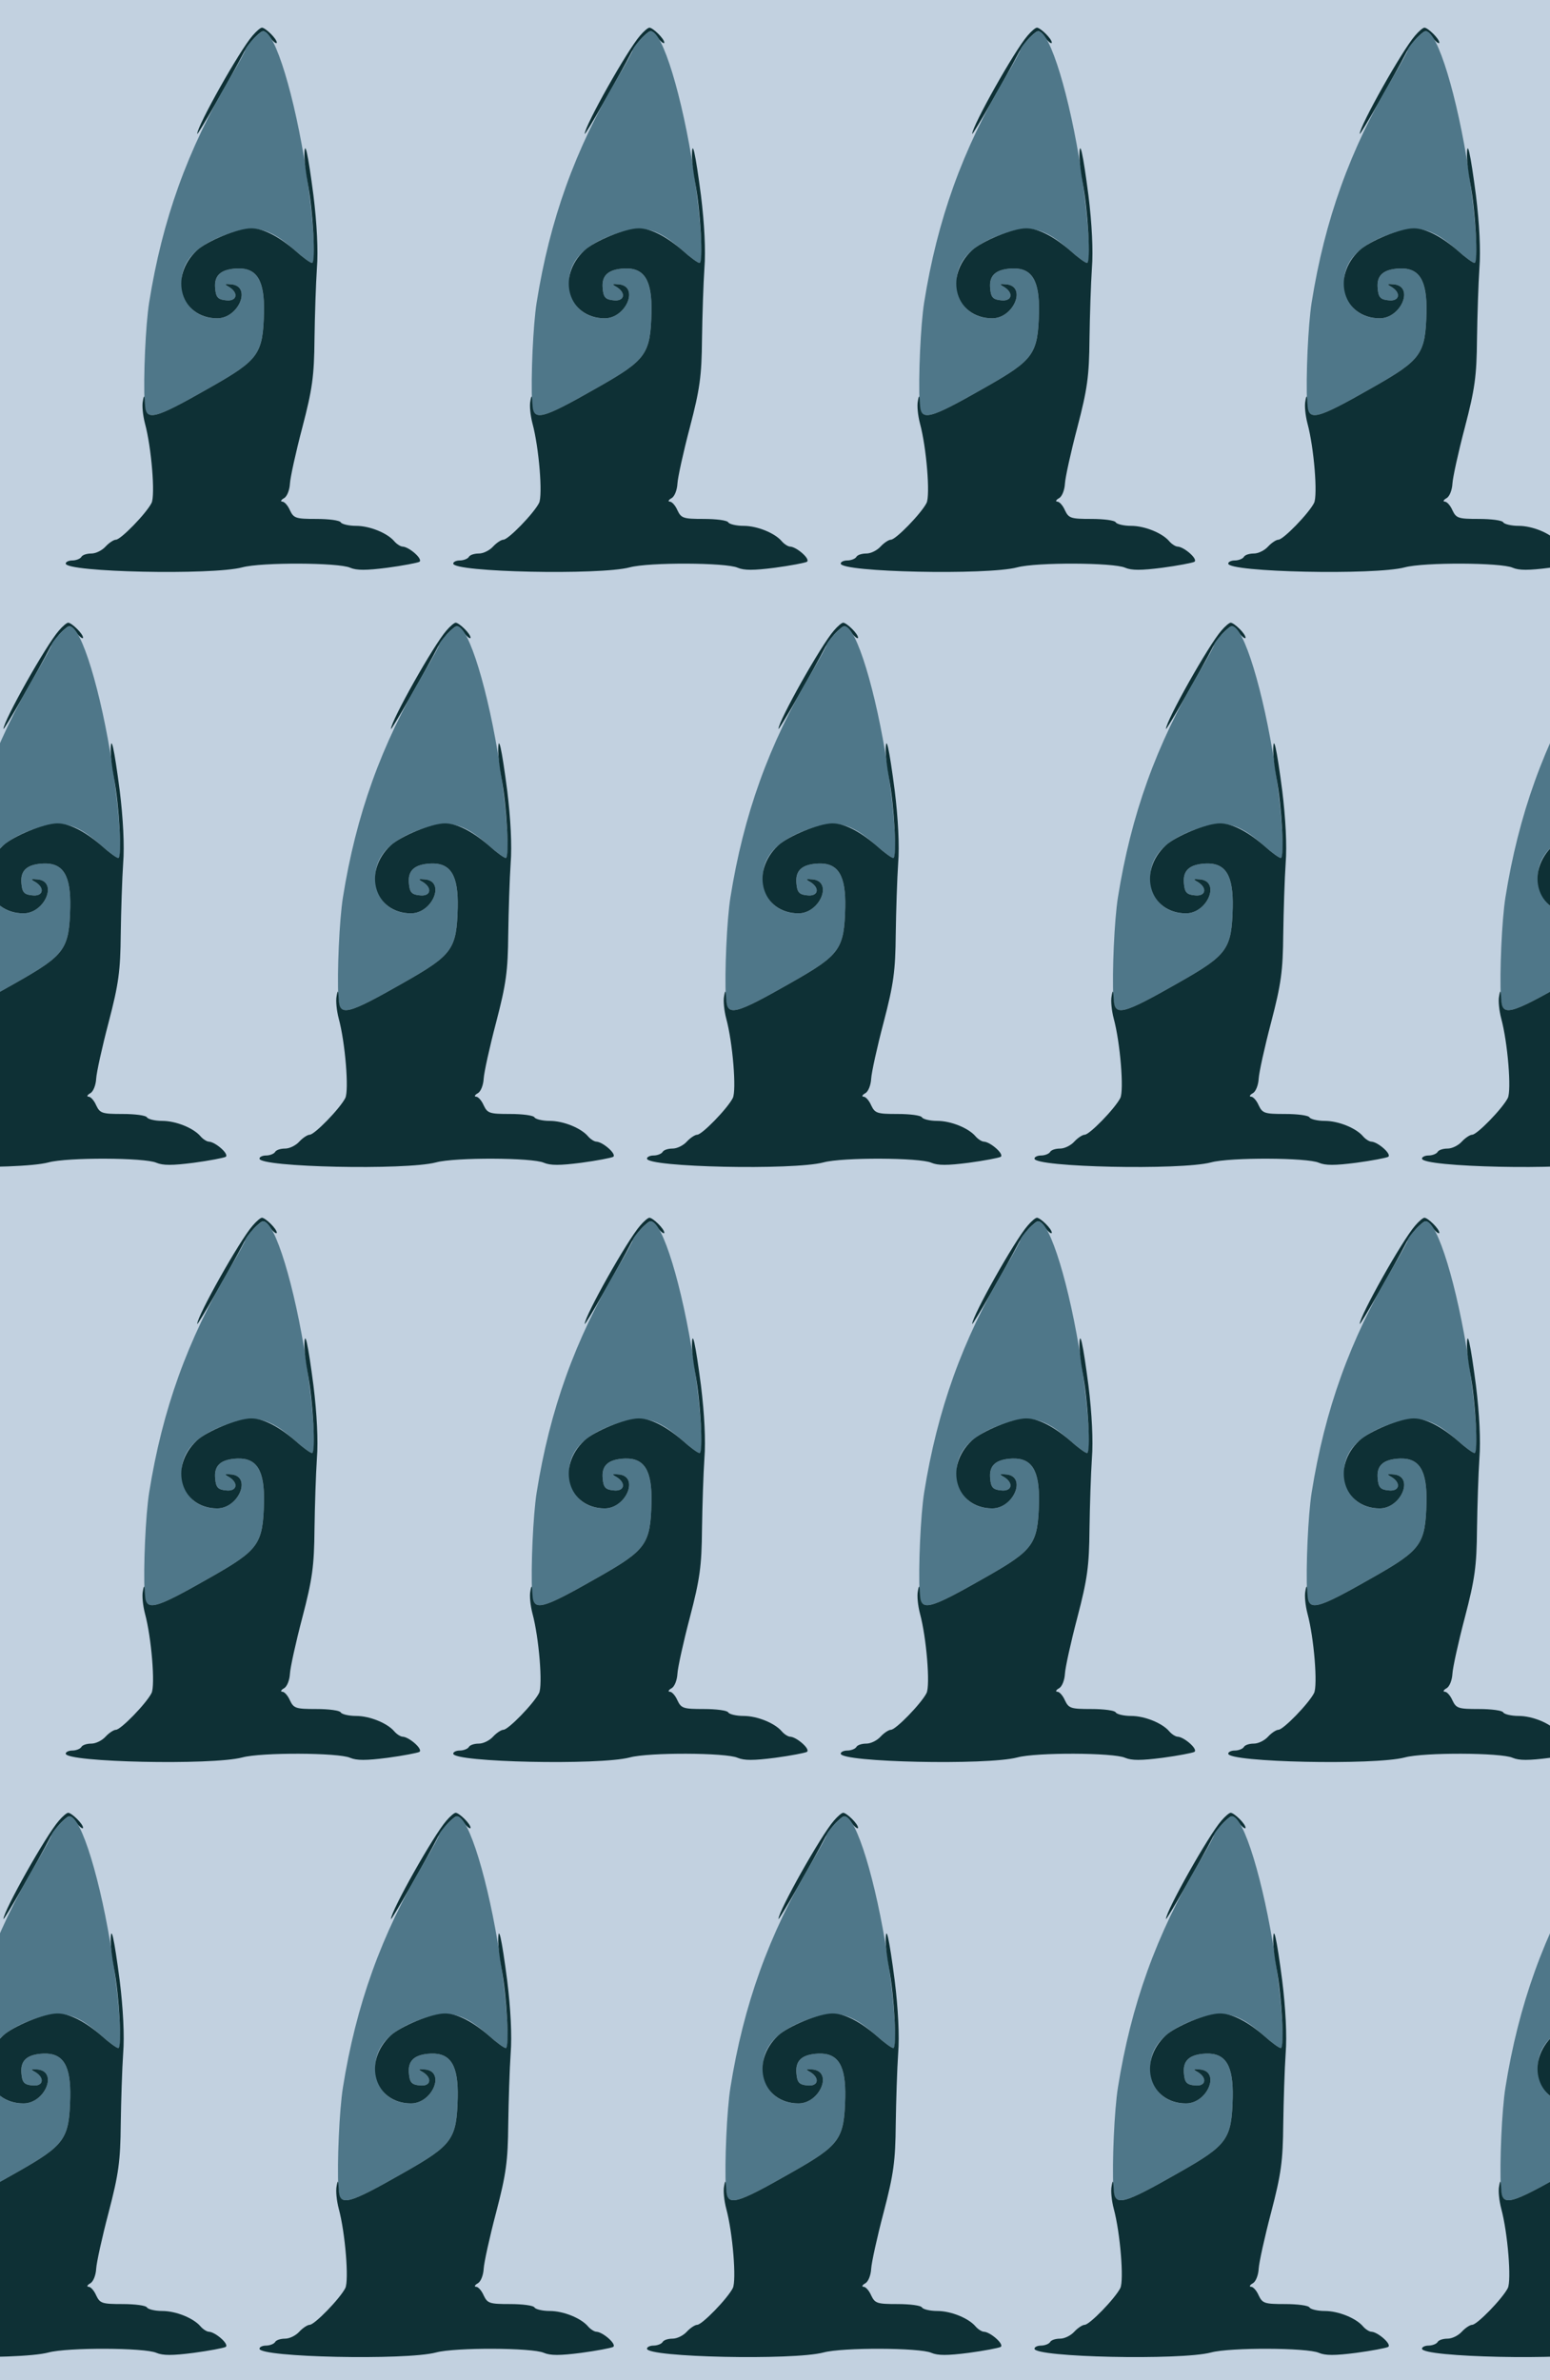 <?xml version="1.0" standalone="no"?>
<!DOCTYPE svg PUBLIC "-//W3C//DTD SVG 20010904//EN"
 "http://www.w3.org/TR/2001/REC-SVG-20010904/DTD/svg10.dtd">
<svg version="1.0" xmlns="http://www.w3.org/2000/svg" width="448pt" height="688pt" viewBox="0 0 448 688" preserveAspectRatio = "xMidYMid meet" >
<rect width="448" height="688" fill="#C2D1E0"/>
<g id="row0" transform="translate(14,0.0)">
<g id="0" transform="translate(0.0,0)scale(1,1)">

<path d="M590 1617 c-37 -42 -160 -261 -160 -284 0 -7 101 170 136 238 8 14 23 34 35 45 21 19 21 19 40 -5 10 -13 19 -19 19 -14 0 11 -33 43 -43 43 -4 0 -16 -10 -27 -23z" transform="translate(0,172) scale(0.1,-0.1)" stroke="none" fill="#0E3035"/>

<path d="M592 1607 c-12 -13 -22 -26 -22 -29 0 -4 -20 -41 -45 -83 -123 -207 -196 -411 -234 -650 -10 -64 -17 -213 -13 -292 3 -52 25 -47 193 49 137 78 149 95 152 215 2 92 -20 129 -77 127 -48 -2 -68 -20 -64 -58 2 -25 8 -32 31 -34 31 -4 38 20 10 38 -16 9 -15 10 7 8 58 -7 19 -98 -42 -98 -51 0 -86 26 -98 71 -20 74 21 133 118 169 87 33 130 23 206 -45 21 -19 43 -35 48 -35 12 0 4 125 -17 265 -33 217 -90 405 -124 405 -4 0 -17 -10 -29 -23z" transform="translate(0,172) scale(0.1,-0.1)" stroke="none" fill="#4F7789"/>

<path d="M740 1268 c0 -14 4 -47 9 -74 16 -85 24 -234 13 -234 -5 0 -27 16 -48 35 -47 41 -93 65 -128 65 -38 0 -127 -36 -157 -64 -82 -76 -46 -196 59 -196 61 0 100 91 42 98 -22 2 -23 1 -7 -8 28 -18 21 -42 -10 -38 -23 2 -29 9 -31 34 -4 38 16 56 64 58 57 2 79 -35 77 -127 -3 -120 -15 -137 -152 -215 -168 -96 -190 -101 -192 -49 -1 25 -3 27 -6 8 -3 -13 0 -42 6 -65 19 -70 30 -208 19 -230 -16 -31 -89 -106 -103 -106 -6 0 -20 -9 -30 -20 -10 -11 -28 -20 -41 -20 -13 0 -26 -4 -29 -10 -3 -5 -15 -10 -26 -10 -10 0 -19 -4 -19 -9 0 -25 423 -34 510 -11 55 15 279 14 312 -1 19 -8 46 -8 108 0 45 6 86 14 92 17 12 7 -29 43 -48 44 -6 0 -17 7 -24 15 -20 24 -71 45 -111 45 -21 0 -41 5 -44 10 -3 6 -35 10 -71 10 -59 0 -65 2 -76 25 -6 14 -16 25 -22 25 -6 0 -4 5 5 10 9 5 16 24 17 42 1 18 17 91 36 163 29 111 34 148 35 255 1 69 4 161 7 205 4 50 0 129 -10 210 -16 123 -26 168 -26 113z" transform="translate(0,172) scale(0.1,-0.1)" stroke="none" fill="#0E3035"/>

</g>

<g id="1" transform="translate(112.0,0)scale(1,1)">

<path d="M590 1617 c-37 -42 -160 -261 -160 -284 0 -7 101 170 136 238 8 14 23 34 35 45 21 19 21 19 40 -5 10 -13 19 -19 19 -14 0 11 -33 43 -43 43 -4 0 -16 -10 -27 -23z" transform="translate(0,172) scale(0.1,-0.1)" stroke="none" fill="#0E3035"/>

<path d="M592 1607 c-12 -13 -22 -26 -22 -29 0 -4 -20 -41 -45 -83 -123 -207 -196 -411 -234 -650 -10 -64 -17 -213 -13 -292 3 -52 25 -47 193 49 137 78 149 95 152 215 2 92 -20 129 -77 127 -48 -2 -68 -20 -64 -58 2 -25 8 -32 31 -34 31 -4 38 20 10 38 -16 9 -15 10 7 8 58 -7 19 -98 -42 -98 -51 0 -86 26 -98 71 -20 74 21 133 118 169 87 33 130 23 206 -45 21 -19 43 -35 48 -35 12 0 4 125 -17 265 -33 217 -90 405 -124 405 -4 0 -17 -10 -29 -23z" transform="translate(0,172) scale(0.1,-0.1)" stroke="none" fill="#4F7789"/>

<path d="M740 1268 c0 -14 4 -47 9 -74 16 -85 24 -234 13 -234 -5 0 -27 16 -48 35 -47 41 -93 65 -128 65 -38 0 -127 -36 -157 -64 -82 -76 -46 -196 59 -196 61 0 100 91 42 98 -22 2 -23 1 -7 -8 28 -18 21 -42 -10 -38 -23 2 -29 9 -31 34 -4 38 16 56 64 58 57 2 79 -35 77 -127 -3 -120 -15 -137 -152 -215 -168 -96 -190 -101 -192 -49 -1 25 -3 27 -6 8 -3 -13 0 -42 6 -65 19 -70 30 -208 19 -230 -16 -31 -89 -106 -103 -106 -6 0 -20 -9 -30 -20 -10 -11 -28 -20 -41 -20 -13 0 -26 -4 -29 -10 -3 -5 -15 -10 -26 -10 -10 0 -19 -4 -19 -9 0 -25 423 -34 510 -11 55 15 279 14 312 -1 19 -8 46 -8 108 0 45 6 86 14 92 17 12 7 -29 43 -48 44 -6 0 -17 7 -24 15 -20 24 -71 45 -111 45 -21 0 -41 5 -44 10 -3 6 -35 10 -71 10 -59 0 -65 2 -76 25 -6 14 -16 25 -22 25 -6 0 -4 5 5 10 9 5 16 24 17 42 1 18 17 91 36 163 29 111 34 148 35 255 1 69 4 161 7 205 4 50 0 129 -10 210 -16 123 -26 168 -26 113z" transform="translate(0,172) scale(0.1,-0.1)" stroke="none" fill="#0E3035"/>

</g>

<g id="2" transform="translate(224.0,0)scale(1,1)">

<path d="M590 1617 c-37 -42 -160 -261 -160 -284 0 -7 101 170 136 238 8 14 23 34 35 45 21 19 21 19 40 -5 10 -13 19 -19 19 -14 0 11 -33 43 -43 43 -4 0 -16 -10 -27 -23z" transform="translate(0,172) scale(0.1,-0.1)" stroke="none" fill="#0E3035"/>

<path d="M592 1607 c-12 -13 -22 -26 -22 -29 0 -4 -20 -41 -45 -83 -123 -207 -196 -411 -234 -650 -10 -64 -17 -213 -13 -292 3 -52 25 -47 193 49 137 78 149 95 152 215 2 92 -20 129 -77 127 -48 -2 -68 -20 -64 -58 2 -25 8 -32 31 -34 31 -4 38 20 10 38 -16 9 -15 10 7 8 58 -7 19 -98 -42 -98 -51 0 -86 26 -98 71 -20 74 21 133 118 169 87 33 130 23 206 -45 21 -19 43 -35 48 -35 12 0 4 125 -17 265 -33 217 -90 405 -124 405 -4 0 -17 -10 -29 -23z" transform="translate(0,172) scale(0.1,-0.1)" stroke="none" fill="#4F7789"/>

<path d="M740 1268 c0 -14 4 -47 9 -74 16 -85 24 -234 13 -234 -5 0 -27 16 -48 35 -47 41 -93 65 -128 65 -38 0 -127 -36 -157 -64 -82 -76 -46 -196 59 -196 61 0 100 91 42 98 -22 2 -23 1 -7 -8 28 -18 21 -42 -10 -38 -23 2 -29 9 -31 34 -4 38 16 56 64 58 57 2 79 -35 77 -127 -3 -120 -15 -137 -152 -215 -168 -96 -190 -101 -192 -49 -1 25 -3 27 -6 8 -3 -13 0 -42 6 -65 19 -70 30 -208 19 -230 -16 -31 -89 -106 -103 -106 -6 0 -20 -9 -30 -20 -10 -11 -28 -20 -41 -20 -13 0 -26 -4 -29 -10 -3 -5 -15 -10 -26 -10 -10 0 -19 -4 -19 -9 0 -25 423 -34 510 -11 55 15 279 14 312 -1 19 -8 46 -8 108 0 45 6 86 14 92 17 12 7 -29 43 -48 44 -6 0 -17 7 -24 15 -20 24 -71 45 -111 45 -21 0 -41 5 -44 10 -3 6 -35 10 -71 10 -59 0 -65 2 -76 25 -6 14 -16 25 -22 25 -6 0 -4 5 5 10 9 5 16 24 17 42 1 18 17 91 36 163 29 111 34 148 35 255 1 69 4 161 7 205 4 50 0 129 -10 210 -16 123 -26 168 -26 113z" transform="translate(0,172) scale(0.1,-0.1)" stroke="none" fill="#0E3035"/>

</g>

<g id="3" transform="translate(336.0,0)scale(1,1)">

<path d="M590 1617 c-37 -42 -160 -261 -160 -284 0 -7 101 170 136 238 8 14 23 34 35 45 21 19 21 19 40 -5 10 -13 19 -19 19 -14 0 11 -33 43 -43 43 -4 0 -16 -10 -27 -23z" transform="translate(0,172) scale(0.1,-0.1)" stroke="none" fill="#0E3035"/>

<path d="M592 1607 c-12 -13 -22 -26 -22 -29 0 -4 -20 -41 -45 -83 -123 -207 -196 -411 -234 -650 -10 -64 -17 -213 -13 -292 3 -52 25 -47 193 49 137 78 149 95 152 215 2 92 -20 129 -77 127 -48 -2 -68 -20 -64 -58 2 -25 8 -32 31 -34 31 -4 38 20 10 38 -16 9 -15 10 7 8 58 -7 19 -98 -42 -98 -51 0 -86 26 -98 71 -20 74 21 133 118 169 87 33 130 23 206 -45 21 -19 43 -35 48 -35 12 0 4 125 -17 265 -33 217 -90 405 -124 405 -4 0 -17 -10 -29 -23z" transform="translate(0,172) scale(0.1,-0.1)" stroke="none" fill="#4F7789"/>

<path d="M740 1268 c0 -14 4 -47 9 -74 16 -85 24 -234 13 -234 -5 0 -27 16 -48 35 -47 41 -93 65 -128 65 -38 0 -127 -36 -157 -64 -82 -76 -46 -196 59 -196 61 0 100 91 42 98 -22 2 -23 1 -7 -8 28 -18 21 -42 -10 -38 -23 2 -29 9 -31 34 -4 38 16 56 64 58 57 2 79 -35 77 -127 -3 -120 -15 -137 -152 -215 -168 -96 -190 -101 -192 -49 -1 25 -3 27 -6 8 -3 -13 0 -42 6 -65 19 -70 30 -208 19 -230 -16 -31 -89 -106 -103 -106 -6 0 -20 -9 -30 -20 -10 -11 -28 -20 -41 -20 -13 0 -26 -4 -29 -10 -3 -5 -15 -10 -26 -10 -10 0 -19 -4 -19 -9 0 -25 423 -34 510 -11 55 15 279 14 312 -1 19 -8 46 -8 108 0 45 6 86 14 92 17 12 7 -29 43 -48 44 -6 0 -17 7 -24 15 -20 24 -71 45 -111 45 -21 0 -41 5 -44 10 -3 6 -35 10 -71 10 -59 0 -65 2 -76 25 -6 14 -16 25 -22 25 -6 0 -4 5 5 10 9 5 16 24 17 42 1 18 17 91 36 163 29 111 34 148 35 255 1 69 4 161 7 205 4 50 0 129 -10 210 -16 123 -26 168 -26 113z" transform="translate(0,172) scale(0.1,-0.1)" stroke="none" fill="#0E3035"/>

</g>

<g id="4" transform="translate(448.0,0)scale(1,1)">

<path d="M590 1617 c-37 -42 -160 -261 -160 -284 0 -7 101 170 136 238 8 14 23 34 35 45 21 19 21 19 40 -5 10 -13 19 -19 19 -14 0 11 -33 43 -43 43 -4 0 -16 -10 -27 -23z" transform="translate(0,172) scale(0.1,-0.1)" stroke="none" fill="#0E3035"/>

<path d="M592 1607 c-12 -13 -22 -26 -22 -29 0 -4 -20 -41 -45 -83 -123 -207 -196 -411 -234 -650 -10 -64 -17 -213 -13 -292 3 -52 25 -47 193 49 137 78 149 95 152 215 2 92 -20 129 -77 127 -48 -2 -68 -20 -64 -58 2 -25 8 -32 31 -34 31 -4 38 20 10 38 -16 9 -15 10 7 8 58 -7 19 -98 -42 -98 -51 0 -86 26 -98 71 -20 74 21 133 118 169 87 33 130 23 206 -45 21 -19 43 -35 48 -35 12 0 4 125 -17 265 -33 217 -90 405 -124 405 -4 0 -17 -10 -29 -23z" transform="translate(0,172) scale(0.1,-0.1)" stroke="none" fill="#4F7789"/>

<path d="M740 1268 c0 -14 4 -47 9 -74 16 -85 24 -234 13 -234 -5 0 -27 16 -48 35 -47 41 -93 65 -128 65 -38 0 -127 -36 -157 -64 -82 -76 -46 -196 59 -196 61 0 100 91 42 98 -22 2 -23 1 -7 -8 28 -18 21 -42 -10 -38 -23 2 -29 9 -31 34 -4 38 16 56 64 58 57 2 79 -35 77 -127 -3 -120 -15 -137 -152 -215 -168 -96 -190 -101 -192 -49 -1 25 -3 27 -6 8 -3 -13 0 -42 6 -65 19 -70 30 -208 19 -230 -16 -31 -89 -106 -103 -106 -6 0 -20 -9 -30 -20 -10 -11 -28 -20 -41 -20 -13 0 -26 -4 -29 -10 -3 -5 -15 -10 -26 -10 -10 0 -19 -4 -19 -9 0 -25 423 -34 510 -11 55 15 279 14 312 -1 19 -8 46 -8 108 0 45 6 86 14 92 17 12 7 -29 43 -48 44 -6 0 -17 7 -24 15 -20 24 -71 45 -111 45 -21 0 -41 5 -44 10 -3 6 -35 10 -71 10 -59 0 -65 2 -76 25 -6 14 -16 25 -22 25 -6 0 -4 5 5 10 9 5 16 24 17 42 1 18 17 91 36 163 29 111 34 148 35 255 1 69 4 161 7 205 4 50 0 129 -10 210 -16 123 -26 168 -26 113z" transform="translate(0,172) scale(0.1,-0.1)" stroke="none" fill="#0E3035"/>

</g>

</g>
<g id="row1" transform="translate(-42,172.0)">
<g id="0" transform="translate(0.0,0)scale(1,1)">

<path d="M590 1617 c-37 -42 -160 -261 -160 -284 0 -7 101 170 136 238 8 14 23 34 35 45 21 19 21 19 40 -5 10 -13 19 -19 19 -14 0 11 -33 43 -43 43 -4 0 -16 -10 -27 -23z" transform="translate(0,172) scale(0.1,-0.1)" stroke="none" fill="#0E3035"/>

<path d="M592 1607 c-12 -13 -22 -26 -22 -29 0 -4 -20 -41 -45 -83 -123 -207 -196 -411 -234 -650 -10 -64 -17 -213 -13 -292 3 -52 25 -47 193 49 137 78 149 95 152 215 2 92 -20 129 -77 127 -48 -2 -68 -20 -64 -58 2 -25 8 -32 31 -34 31 -4 38 20 10 38 -16 9 -15 10 7 8 58 -7 19 -98 -42 -98 -51 0 -86 26 -98 71 -20 74 21 133 118 169 87 33 130 23 206 -45 21 -19 43 -35 48 -35 12 0 4 125 -17 265 -33 217 -90 405 -124 405 -4 0 -17 -10 -29 -23z" transform="translate(0,172) scale(0.1,-0.1)" stroke="none" fill="#4F7789"/>

<path d="M740 1268 c0 -14 4 -47 9 -74 16 -85 24 -234 13 -234 -5 0 -27 16 -48 35 -47 41 -93 65 -128 65 -38 0 -127 -36 -157 -64 -82 -76 -46 -196 59 -196 61 0 100 91 42 98 -22 2 -23 1 -7 -8 28 -18 21 -42 -10 -38 -23 2 -29 9 -31 34 -4 38 16 56 64 58 57 2 79 -35 77 -127 -3 -120 -15 -137 -152 -215 -168 -96 -190 -101 -192 -49 -1 25 -3 27 -6 8 -3 -13 0 -42 6 -65 19 -70 30 -208 19 -230 -16 -31 -89 -106 -103 -106 -6 0 -20 -9 -30 -20 -10 -11 -28 -20 -41 -20 -13 0 -26 -4 -29 -10 -3 -5 -15 -10 -26 -10 -10 0 -19 -4 -19 -9 0 -25 423 -34 510 -11 55 15 279 14 312 -1 19 -8 46 -8 108 0 45 6 86 14 92 17 12 7 -29 43 -48 44 -6 0 -17 7 -24 15 -20 24 -71 45 -111 45 -21 0 -41 5 -44 10 -3 6 -35 10 -71 10 -59 0 -65 2 -76 25 -6 14 -16 25 -22 25 -6 0 -4 5 5 10 9 5 16 24 17 42 1 18 17 91 36 163 29 111 34 148 35 255 1 69 4 161 7 205 4 50 0 129 -10 210 -16 123 -26 168 -26 113z" transform="translate(0,172) scale(0.1,-0.1)" stroke="none" fill="#0E3035"/>

</g>

<g id="1" transform="translate(112.0,0)scale(1,1)">

<path d="M590 1617 c-37 -42 -160 -261 -160 -284 0 -7 101 170 136 238 8 14 23 34 35 45 21 19 21 19 40 -5 10 -13 19 -19 19 -14 0 11 -33 43 -43 43 -4 0 -16 -10 -27 -23z" transform="translate(0,172) scale(0.1,-0.1)" stroke="none" fill="#0E3035"/>

<path d="M592 1607 c-12 -13 -22 -26 -22 -29 0 -4 -20 -41 -45 -83 -123 -207 -196 -411 -234 -650 -10 -64 -17 -213 -13 -292 3 -52 25 -47 193 49 137 78 149 95 152 215 2 92 -20 129 -77 127 -48 -2 -68 -20 -64 -58 2 -25 8 -32 31 -34 31 -4 38 20 10 38 -16 9 -15 10 7 8 58 -7 19 -98 -42 -98 -51 0 -86 26 -98 71 -20 74 21 133 118 169 87 33 130 23 206 -45 21 -19 43 -35 48 -35 12 0 4 125 -17 265 -33 217 -90 405 -124 405 -4 0 -17 -10 -29 -23z" transform="translate(0,172) scale(0.1,-0.1)" stroke="none" fill="#4F7789"/>

<path d="M740 1268 c0 -14 4 -47 9 -74 16 -85 24 -234 13 -234 -5 0 -27 16 -48 35 -47 41 -93 65 -128 65 -38 0 -127 -36 -157 -64 -82 -76 -46 -196 59 -196 61 0 100 91 42 98 -22 2 -23 1 -7 -8 28 -18 21 -42 -10 -38 -23 2 -29 9 -31 34 -4 38 16 56 64 58 57 2 79 -35 77 -127 -3 -120 -15 -137 -152 -215 -168 -96 -190 -101 -192 -49 -1 25 -3 27 -6 8 -3 -13 0 -42 6 -65 19 -70 30 -208 19 -230 -16 -31 -89 -106 -103 -106 -6 0 -20 -9 -30 -20 -10 -11 -28 -20 -41 -20 -13 0 -26 -4 -29 -10 -3 -5 -15 -10 -26 -10 -10 0 -19 -4 -19 -9 0 -25 423 -34 510 -11 55 15 279 14 312 -1 19 -8 46 -8 108 0 45 6 86 14 92 17 12 7 -29 43 -48 44 -6 0 -17 7 -24 15 -20 24 -71 45 -111 45 -21 0 -41 5 -44 10 -3 6 -35 10 -71 10 -59 0 -65 2 -76 25 -6 14 -16 25 -22 25 -6 0 -4 5 5 10 9 5 16 24 17 42 1 18 17 91 36 163 29 111 34 148 35 255 1 69 4 161 7 205 4 50 0 129 -10 210 -16 123 -26 168 -26 113z" transform="translate(0,172) scale(0.1,-0.1)" stroke="none" fill="#0E3035"/>

</g>

<g id="2" transform="translate(224.0,0)scale(1,1)">

<path d="M590 1617 c-37 -42 -160 -261 -160 -284 0 -7 101 170 136 238 8 14 23 34 35 45 21 19 21 19 40 -5 10 -13 19 -19 19 -14 0 11 -33 43 -43 43 -4 0 -16 -10 -27 -23z" transform="translate(0,172) scale(0.1,-0.1)" stroke="none" fill="#0E3035"/>

<path d="M592 1607 c-12 -13 -22 -26 -22 -29 0 -4 -20 -41 -45 -83 -123 -207 -196 -411 -234 -650 -10 -64 -17 -213 -13 -292 3 -52 25 -47 193 49 137 78 149 95 152 215 2 92 -20 129 -77 127 -48 -2 -68 -20 -64 -58 2 -25 8 -32 31 -34 31 -4 38 20 10 38 -16 9 -15 10 7 8 58 -7 19 -98 -42 -98 -51 0 -86 26 -98 71 -20 74 21 133 118 169 87 33 130 23 206 -45 21 -19 43 -35 48 -35 12 0 4 125 -17 265 -33 217 -90 405 -124 405 -4 0 -17 -10 -29 -23z" transform="translate(0,172) scale(0.1,-0.1)" stroke="none" fill="#4F7789"/>

<path d="M740 1268 c0 -14 4 -47 9 -74 16 -85 24 -234 13 -234 -5 0 -27 16 -48 35 -47 41 -93 65 -128 65 -38 0 -127 -36 -157 -64 -82 -76 -46 -196 59 -196 61 0 100 91 42 98 -22 2 -23 1 -7 -8 28 -18 21 -42 -10 -38 -23 2 -29 9 -31 34 -4 38 16 56 64 58 57 2 79 -35 77 -127 -3 -120 -15 -137 -152 -215 -168 -96 -190 -101 -192 -49 -1 25 -3 27 -6 8 -3 -13 0 -42 6 -65 19 -70 30 -208 19 -230 -16 -31 -89 -106 -103 -106 -6 0 -20 -9 -30 -20 -10 -11 -28 -20 -41 -20 -13 0 -26 -4 -29 -10 -3 -5 -15 -10 -26 -10 -10 0 -19 -4 -19 -9 0 -25 423 -34 510 -11 55 15 279 14 312 -1 19 -8 46 -8 108 0 45 6 86 14 92 17 12 7 -29 43 -48 44 -6 0 -17 7 -24 15 -20 24 -71 45 -111 45 -21 0 -41 5 -44 10 -3 6 -35 10 -71 10 -59 0 -65 2 -76 25 -6 14 -16 25 -22 25 -6 0 -4 5 5 10 9 5 16 24 17 42 1 18 17 91 36 163 29 111 34 148 35 255 1 69 4 161 7 205 4 50 0 129 -10 210 -16 123 -26 168 -26 113z" transform="translate(0,172) scale(0.1,-0.1)" stroke="none" fill="#0E3035"/>

</g>

<g id="3" transform="translate(336.0,0)scale(1,1)">

<path d="M590 1617 c-37 -42 -160 -261 -160 -284 0 -7 101 170 136 238 8 14 23 34 35 45 21 19 21 19 40 -5 10 -13 19 -19 19 -14 0 11 -33 43 -43 43 -4 0 -16 -10 -27 -23z" transform="translate(0,172) scale(0.1,-0.1)" stroke="none" fill="#0E3035"/>

<path d="M592 1607 c-12 -13 -22 -26 -22 -29 0 -4 -20 -41 -45 -83 -123 -207 -196 -411 -234 -650 -10 -64 -17 -213 -13 -292 3 -52 25 -47 193 49 137 78 149 95 152 215 2 92 -20 129 -77 127 -48 -2 -68 -20 -64 -58 2 -25 8 -32 31 -34 31 -4 38 20 10 38 -16 9 -15 10 7 8 58 -7 19 -98 -42 -98 -51 0 -86 26 -98 71 -20 74 21 133 118 169 87 33 130 23 206 -45 21 -19 43 -35 48 -35 12 0 4 125 -17 265 -33 217 -90 405 -124 405 -4 0 -17 -10 -29 -23z" transform="translate(0,172) scale(0.1,-0.1)" stroke="none" fill="#4F7789"/>

<path d="M740 1268 c0 -14 4 -47 9 -74 16 -85 24 -234 13 -234 -5 0 -27 16 -48 35 -47 41 -93 65 -128 65 -38 0 -127 -36 -157 -64 -82 -76 -46 -196 59 -196 61 0 100 91 42 98 -22 2 -23 1 -7 -8 28 -18 21 -42 -10 -38 -23 2 -29 9 -31 34 -4 38 16 56 64 58 57 2 79 -35 77 -127 -3 -120 -15 -137 -152 -215 -168 -96 -190 -101 -192 -49 -1 25 -3 27 -6 8 -3 -13 0 -42 6 -65 19 -70 30 -208 19 -230 -16 -31 -89 -106 -103 -106 -6 0 -20 -9 -30 -20 -10 -11 -28 -20 -41 -20 -13 0 -26 -4 -29 -10 -3 -5 -15 -10 -26 -10 -10 0 -19 -4 -19 -9 0 -25 423 -34 510 -11 55 15 279 14 312 -1 19 -8 46 -8 108 0 45 6 86 14 92 17 12 7 -29 43 -48 44 -6 0 -17 7 -24 15 -20 24 -71 45 -111 45 -21 0 -41 5 -44 10 -3 6 -35 10 -71 10 -59 0 -65 2 -76 25 -6 14 -16 25 -22 25 -6 0 -4 5 5 10 9 5 16 24 17 42 1 18 17 91 36 163 29 111 34 148 35 255 1 69 4 161 7 205 4 50 0 129 -10 210 -16 123 -26 168 -26 113z" transform="translate(0,172) scale(0.1,-0.1)" stroke="none" fill="#0E3035"/>

</g>

<g id="4" transform="translate(448.0,0)scale(1,1)">

<path d="M590 1617 c-37 -42 -160 -261 -160 -284 0 -7 101 170 136 238 8 14 23 34 35 45 21 19 21 19 40 -5 10 -13 19 -19 19 -14 0 11 -33 43 -43 43 -4 0 -16 -10 -27 -23z" transform="translate(0,172) scale(0.1,-0.1)" stroke="none" fill="#0E3035"/>

<path d="M592 1607 c-12 -13 -22 -26 -22 -29 0 -4 -20 -41 -45 -83 -123 -207 -196 -411 -234 -650 -10 -64 -17 -213 -13 -292 3 -52 25 -47 193 49 137 78 149 95 152 215 2 92 -20 129 -77 127 -48 -2 -68 -20 -64 -58 2 -25 8 -32 31 -34 31 -4 38 20 10 38 -16 9 -15 10 7 8 58 -7 19 -98 -42 -98 -51 0 -86 26 -98 71 -20 74 21 133 118 169 87 33 130 23 206 -45 21 -19 43 -35 48 -35 12 0 4 125 -17 265 -33 217 -90 405 -124 405 -4 0 -17 -10 -29 -23z" transform="translate(0,172) scale(0.1,-0.1)" stroke="none" fill="#4F7789"/>

<path d="M740 1268 c0 -14 4 -47 9 -74 16 -85 24 -234 13 -234 -5 0 -27 16 -48 35 -47 41 -93 65 -128 65 -38 0 -127 -36 -157 -64 -82 -76 -46 -196 59 -196 61 0 100 91 42 98 -22 2 -23 1 -7 -8 28 -18 21 -42 -10 -38 -23 2 -29 9 -31 34 -4 38 16 56 64 58 57 2 79 -35 77 -127 -3 -120 -15 -137 -152 -215 -168 -96 -190 -101 -192 -49 -1 25 -3 27 -6 8 -3 -13 0 -42 6 -65 19 -70 30 -208 19 -230 -16 -31 -89 -106 -103 -106 -6 0 -20 -9 -30 -20 -10 -11 -28 -20 -41 -20 -13 0 -26 -4 -29 -10 -3 -5 -15 -10 -26 -10 -10 0 -19 -4 -19 -9 0 -25 423 -34 510 -11 55 15 279 14 312 -1 19 -8 46 -8 108 0 45 6 86 14 92 17 12 7 -29 43 -48 44 -6 0 -17 7 -24 15 -20 24 -71 45 -111 45 -21 0 -41 5 -44 10 -3 6 -35 10 -71 10 -59 0 -65 2 -76 25 -6 14 -16 25 -22 25 -6 0 -4 5 5 10 9 5 16 24 17 42 1 18 17 91 36 163 29 111 34 148 35 255 1 69 4 161 7 205 4 50 0 129 -10 210 -16 123 -26 168 -26 113z" transform="translate(0,172) scale(0.1,-0.1)" stroke="none" fill="#0E3035"/>

</g>

</g>
<g id="row2" transform="translate(14,344.0)">
<g id="0" transform="translate(0.0,0)scale(1,1)">

<path d="M590 1617 c-37 -42 -160 -261 -160 -284 0 -7 101 170 136 238 8 14 23 34 35 45 21 19 21 19 40 -5 10 -13 19 -19 19 -14 0 11 -33 43 -43 43 -4 0 -16 -10 -27 -23z" transform="translate(0,172) scale(0.1,-0.1)" stroke="none" fill="#0E3035"/>

<path d="M592 1607 c-12 -13 -22 -26 -22 -29 0 -4 -20 -41 -45 -83 -123 -207 -196 -411 -234 -650 -10 -64 -17 -213 -13 -292 3 -52 25 -47 193 49 137 78 149 95 152 215 2 92 -20 129 -77 127 -48 -2 -68 -20 -64 -58 2 -25 8 -32 31 -34 31 -4 38 20 10 38 -16 9 -15 10 7 8 58 -7 19 -98 -42 -98 -51 0 -86 26 -98 71 -20 74 21 133 118 169 87 33 130 23 206 -45 21 -19 43 -35 48 -35 12 0 4 125 -17 265 -33 217 -90 405 -124 405 -4 0 -17 -10 -29 -23z" transform="translate(0,172) scale(0.1,-0.1)" stroke="none" fill="#4F7789"/>

<path d="M740 1268 c0 -14 4 -47 9 -74 16 -85 24 -234 13 -234 -5 0 -27 16 -48 35 -47 41 -93 65 -128 65 -38 0 -127 -36 -157 -64 -82 -76 -46 -196 59 -196 61 0 100 91 42 98 -22 2 -23 1 -7 -8 28 -18 21 -42 -10 -38 -23 2 -29 9 -31 34 -4 38 16 56 64 58 57 2 79 -35 77 -127 -3 -120 -15 -137 -152 -215 -168 -96 -190 -101 -192 -49 -1 25 -3 27 -6 8 -3 -13 0 -42 6 -65 19 -70 30 -208 19 -230 -16 -31 -89 -106 -103 -106 -6 0 -20 -9 -30 -20 -10 -11 -28 -20 -41 -20 -13 0 -26 -4 -29 -10 -3 -5 -15 -10 -26 -10 -10 0 -19 -4 -19 -9 0 -25 423 -34 510 -11 55 15 279 14 312 -1 19 -8 46 -8 108 0 45 6 86 14 92 17 12 7 -29 43 -48 44 -6 0 -17 7 -24 15 -20 24 -71 45 -111 45 -21 0 -41 5 -44 10 -3 6 -35 10 -71 10 -59 0 -65 2 -76 25 -6 14 -16 25 -22 25 -6 0 -4 5 5 10 9 5 16 24 17 42 1 18 17 91 36 163 29 111 34 148 35 255 1 69 4 161 7 205 4 50 0 129 -10 210 -16 123 -26 168 -26 113z" transform="translate(0,172) scale(0.1,-0.1)" stroke="none" fill="#0E3035"/>

</g>

<g id="1" transform="translate(112.0,0)scale(1,1)">

<path d="M590 1617 c-37 -42 -160 -261 -160 -284 0 -7 101 170 136 238 8 14 23 34 35 45 21 19 21 19 40 -5 10 -13 19 -19 19 -14 0 11 -33 43 -43 43 -4 0 -16 -10 -27 -23z" transform="translate(0,172) scale(0.1,-0.1)" stroke="none" fill="#0E3035"/>

<path d="M592 1607 c-12 -13 -22 -26 -22 -29 0 -4 -20 -41 -45 -83 -123 -207 -196 -411 -234 -650 -10 -64 -17 -213 -13 -292 3 -52 25 -47 193 49 137 78 149 95 152 215 2 92 -20 129 -77 127 -48 -2 -68 -20 -64 -58 2 -25 8 -32 31 -34 31 -4 38 20 10 38 -16 9 -15 10 7 8 58 -7 19 -98 -42 -98 -51 0 -86 26 -98 71 -20 74 21 133 118 169 87 33 130 23 206 -45 21 -19 43 -35 48 -35 12 0 4 125 -17 265 -33 217 -90 405 -124 405 -4 0 -17 -10 -29 -23z" transform="translate(0,172) scale(0.1,-0.1)" stroke="none" fill="#4F7789"/>

<path d="M740 1268 c0 -14 4 -47 9 -74 16 -85 24 -234 13 -234 -5 0 -27 16 -48 35 -47 41 -93 65 -128 65 -38 0 -127 -36 -157 -64 -82 -76 -46 -196 59 -196 61 0 100 91 42 98 -22 2 -23 1 -7 -8 28 -18 21 -42 -10 -38 -23 2 -29 9 -31 34 -4 38 16 56 64 58 57 2 79 -35 77 -127 -3 -120 -15 -137 -152 -215 -168 -96 -190 -101 -192 -49 -1 25 -3 27 -6 8 -3 -13 0 -42 6 -65 19 -70 30 -208 19 -230 -16 -31 -89 -106 -103 -106 -6 0 -20 -9 -30 -20 -10 -11 -28 -20 -41 -20 -13 0 -26 -4 -29 -10 -3 -5 -15 -10 -26 -10 -10 0 -19 -4 -19 -9 0 -25 423 -34 510 -11 55 15 279 14 312 -1 19 -8 46 -8 108 0 45 6 86 14 92 17 12 7 -29 43 -48 44 -6 0 -17 7 -24 15 -20 24 -71 45 -111 45 -21 0 -41 5 -44 10 -3 6 -35 10 -71 10 -59 0 -65 2 -76 25 -6 14 -16 25 -22 25 -6 0 -4 5 5 10 9 5 16 24 17 42 1 18 17 91 36 163 29 111 34 148 35 255 1 69 4 161 7 205 4 50 0 129 -10 210 -16 123 -26 168 -26 113z" transform="translate(0,172) scale(0.1,-0.1)" stroke="none" fill="#0E3035"/>

</g>

<g id="2" transform="translate(224.0,0)scale(1,1)">

<path d="M590 1617 c-37 -42 -160 -261 -160 -284 0 -7 101 170 136 238 8 14 23 34 35 45 21 19 21 19 40 -5 10 -13 19 -19 19 -14 0 11 -33 43 -43 43 -4 0 -16 -10 -27 -23z" transform="translate(0,172) scale(0.1,-0.1)" stroke="none" fill="#0E3035"/>

<path d="M592 1607 c-12 -13 -22 -26 -22 -29 0 -4 -20 -41 -45 -83 -123 -207 -196 -411 -234 -650 -10 -64 -17 -213 -13 -292 3 -52 25 -47 193 49 137 78 149 95 152 215 2 92 -20 129 -77 127 -48 -2 -68 -20 -64 -58 2 -25 8 -32 31 -34 31 -4 38 20 10 38 -16 9 -15 10 7 8 58 -7 19 -98 -42 -98 -51 0 -86 26 -98 71 -20 74 21 133 118 169 87 33 130 23 206 -45 21 -19 43 -35 48 -35 12 0 4 125 -17 265 -33 217 -90 405 -124 405 -4 0 -17 -10 -29 -23z" transform="translate(0,172) scale(0.1,-0.1)" stroke="none" fill="#4F7789"/>

<path d="M740 1268 c0 -14 4 -47 9 -74 16 -85 24 -234 13 -234 -5 0 -27 16 -48 35 -47 41 -93 65 -128 65 -38 0 -127 -36 -157 -64 -82 -76 -46 -196 59 -196 61 0 100 91 42 98 -22 2 -23 1 -7 -8 28 -18 21 -42 -10 -38 -23 2 -29 9 -31 34 -4 38 16 56 64 58 57 2 79 -35 77 -127 -3 -120 -15 -137 -152 -215 -168 -96 -190 -101 -192 -49 -1 25 -3 27 -6 8 -3 -13 0 -42 6 -65 19 -70 30 -208 19 -230 -16 -31 -89 -106 -103 -106 -6 0 -20 -9 -30 -20 -10 -11 -28 -20 -41 -20 -13 0 -26 -4 -29 -10 -3 -5 -15 -10 -26 -10 -10 0 -19 -4 -19 -9 0 -25 423 -34 510 -11 55 15 279 14 312 -1 19 -8 46 -8 108 0 45 6 86 14 92 17 12 7 -29 43 -48 44 -6 0 -17 7 -24 15 -20 24 -71 45 -111 45 -21 0 -41 5 -44 10 -3 6 -35 10 -71 10 -59 0 -65 2 -76 25 -6 14 -16 25 -22 25 -6 0 -4 5 5 10 9 5 16 24 17 42 1 18 17 91 36 163 29 111 34 148 35 255 1 69 4 161 7 205 4 50 0 129 -10 210 -16 123 -26 168 -26 113z" transform="translate(0,172) scale(0.1,-0.1)" stroke="none" fill="#0E3035"/>

</g>

<g id="3" transform="translate(336.0,0)scale(1,1)">

<path d="M590 1617 c-37 -42 -160 -261 -160 -284 0 -7 101 170 136 238 8 14 23 34 35 45 21 19 21 19 40 -5 10 -13 19 -19 19 -14 0 11 -33 43 -43 43 -4 0 -16 -10 -27 -23z" transform="translate(0,172) scale(0.1,-0.1)" stroke="none" fill="#0E3035"/>

<path d="M592 1607 c-12 -13 -22 -26 -22 -29 0 -4 -20 -41 -45 -83 -123 -207 -196 -411 -234 -650 -10 -64 -17 -213 -13 -292 3 -52 25 -47 193 49 137 78 149 95 152 215 2 92 -20 129 -77 127 -48 -2 -68 -20 -64 -58 2 -25 8 -32 31 -34 31 -4 38 20 10 38 -16 9 -15 10 7 8 58 -7 19 -98 -42 -98 -51 0 -86 26 -98 71 -20 74 21 133 118 169 87 33 130 23 206 -45 21 -19 43 -35 48 -35 12 0 4 125 -17 265 -33 217 -90 405 -124 405 -4 0 -17 -10 -29 -23z" transform="translate(0,172) scale(0.1,-0.1)" stroke="none" fill="#4F7789"/>

<path d="M740 1268 c0 -14 4 -47 9 -74 16 -85 24 -234 13 -234 -5 0 -27 16 -48 35 -47 41 -93 65 -128 65 -38 0 -127 -36 -157 -64 -82 -76 -46 -196 59 -196 61 0 100 91 42 98 -22 2 -23 1 -7 -8 28 -18 21 -42 -10 -38 -23 2 -29 9 -31 34 -4 38 16 56 64 58 57 2 79 -35 77 -127 -3 -120 -15 -137 -152 -215 -168 -96 -190 -101 -192 -49 -1 25 -3 27 -6 8 -3 -13 0 -42 6 -65 19 -70 30 -208 19 -230 -16 -31 -89 -106 -103 -106 -6 0 -20 -9 -30 -20 -10 -11 -28 -20 -41 -20 -13 0 -26 -4 -29 -10 -3 -5 -15 -10 -26 -10 -10 0 -19 -4 -19 -9 0 -25 423 -34 510 -11 55 15 279 14 312 -1 19 -8 46 -8 108 0 45 6 86 14 92 17 12 7 -29 43 -48 44 -6 0 -17 7 -24 15 -20 24 -71 45 -111 45 -21 0 -41 5 -44 10 -3 6 -35 10 -71 10 -59 0 -65 2 -76 25 -6 14 -16 25 -22 25 -6 0 -4 5 5 10 9 5 16 24 17 42 1 18 17 91 36 163 29 111 34 148 35 255 1 69 4 161 7 205 4 50 0 129 -10 210 -16 123 -26 168 -26 113z" transform="translate(0,172) scale(0.1,-0.1)" stroke="none" fill="#0E3035"/>

</g>

<g id="4" transform="translate(448.0,0)scale(1,1)">

<path d="M590 1617 c-37 -42 -160 -261 -160 -284 0 -7 101 170 136 238 8 14 23 34 35 45 21 19 21 19 40 -5 10 -13 19 -19 19 -14 0 11 -33 43 -43 43 -4 0 -16 -10 -27 -23z" transform="translate(0,172) scale(0.1,-0.1)" stroke="none" fill="#0E3035"/>

<path d="M592 1607 c-12 -13 -22 -26 -22 -29 0 -4 -20 -41 -45 -83 -123 -207 -196 -411 -234 -650 -10 -64 -17 -213 -13 -292 3 -52 25 -47 193 49 137 78 149 95 152 215 2 92 -20 129 -77 127 -48 -2 -68 -20 -64 -58 2 -25 8 -32 31 -34 31 -4 38 20 10 38 -16 9 -15 10 7 8 58 -7 19 -98 -42 -98 -51 0 -86 26 -98 71 -20 74 21 133 118 169 87 33 130 23 206 -45 21 -19 43 -35 48 -35 12 0 4 125 -17 265 -33 217 -90 405 -124 405 -4 0 -17 -10 -29 -23z" transform="translate(0,172) scale(0.1,-0.1)" stroke="none" fill="#4F7789"/>

<path d="M740 1268 c0 -14 4 -47 9 -74 16 -85 24 -234 13 -234 -5 0 -27 16 -48 35 -47 41 -93 65 -128 65 -38 0 -127 -36 -157 -64 -82 -76 -46 -196 59 -196 61 0 100 91 42 98 -22 2 -23 1 -7 -8 28 -18 21 -42 -10 -38 -23 2 -29 9 -31 34 -4 38 16 56 64 58 57 2 79 -35 77 -127 -3 -120 -15 -137 -152 -215 -168 -96 -190 -101 -192 -49 -1 25 -3 27 -6 8 -3 -13 0 -42 6 -65 19 -70 30 -208 19 -230 -16 -31 -89 -106 -103 -106 -6 0 -20 -9 -30 -20 -10 -11 -28 -20 -41 -20 -13 0 -26 -4 -29 -10 -3 -5 -15 -10 -26 -10 -10 0 -19 -4 -19 -9 0 -25 423 -34 510 -11 55 15 279 14 312 -1 19 -8 46 -8 108 0 45 6 86 14 92 17 12 7 -29 43 -48 44 -6 0 -17 7 -24 15 -20 24 -71 45 -111 45 -21 0 -41 5 -44 10 -3 6 -35 10 -71 10 -59 0 -65 2 -76 25 -6 14 -16 25 -22 25 -6 0 -4 5 5 10 9 5 16 24 17 42 1 18 17 91 36 163 29 111 34 148 35 255 1 69 4 161 7 205 4 50 0 129 -10 210 -16 123 -26 168 -26 113z" transform="translate(0,172) scale(0.1,-0.1)" stroke="none" fill="#0E3035"/>

</g>

</g>
<g id="row3" transform="translate(-42,516.0)">
<g id="0" transform="translate(0.0,0)scale(1,1)">

<path d="M590 1617 c-37 -42 -160 -261 -160 -284 0 -7 101 170 136 238 8 14 23 34 35 45 21 19 21 19 40 -5 10 -13 19 -19 19 -14 0 11 -33 43 -43 43 -4 0 -16 -10 -27 -23z" transform="translate(0,172) scale(0.1,-0.1)" stroke="none" fill="#0E3035"/>

<path d="M592 1607 c-12 -13 -22 -26 -22 -29 0 -4 -20 -41 -45 -83 -123 -207 -196 -411 -234 -650 -10 -64 -17 -213 -13 -292 3 -52 25 -47 193 49 137 78 149 95 152 215 2 92 -20 129 -77 127 -48 -2 -68 -20 -64 -58 2 -25 8 -32 31 -34 31 -4 38 20 10 38 -16 9 -15 10 7 8 58 -7 19 -98 -42 -98 -51 0 -86 26 -98 71 -20 74 21 133 118 169 87 33 130 23 206 -45 21 -19 43 -35 48 -35 12 0 4 125 -17 265 -33 217 -90 405 -124 405 -4 0 -17 -10 -29 -23z" transform="translate(0,172) scale(0.1,-0.1)" stroke="none" fill="#4F7789"/>

<path d="M740 1268 c0 -14 4 -47 9 -74 16 -85 24 -234 13 -234 -5 0 -27 16 -48 35 -47 41 -93 65 -128 65 -38 0 -127 -36 -157 -64 -82 -76 -46 -196 59 -196 61 0 100 91 42 98 -22 2 -23 1 -7 -8 28 -18 21 -42 -10 -38 -23 2 -29 9 -31 34 -4 38 16 56 64 58 57 2 79 -35 77 -127 -3 -120 -15 -137 -152 -215 -168 -96 -190 -101 -192 -49 -1 25 -3 27 -6 8 -3 -13 0 -42 6 -65 19 -70 30 -208 19 -230 -16 -31 -89 -106 -103 -106 -6 0 -20 -9 -30 -20 -10 -11 -28 -20 -41 -20 -13 0 -26 -4 -29 -10 -3 -5 -15 -10 -26 -10 -10 0 -19 -4 -19 -9 0 -25 423 -34 510 -11 55 15 279 14 312 -1 19 -8 46 -8 108 0 45 6 86 14 92 17 12 7 -29 43 -48 44 -6 0 -17 7 -24 15 -20 24 -71 45 -111 45 -21 0 -41 5 -44 10 -3 6 -35 10 -71 10 -59 0 -65 2 -76 25 -6 14 -16 25 -22 25 -6 0 -4 5 5 10 9 5 16 24 17 42 1 18 17 91 36 163 29 111 34 148 35 255 1 69 4 161 7 205 4 50 0 129 -10 210 -16 123 -26 168 -26 113z" transform="translate(0,172) scale(0.1,-0.1)" stroke="none" fill="#0E3035"/>

</g>

<g id="1" transform="translate(112.0,0)scale(1,1)">

<path d="M590 1617 c-37 -42 -160 -261 -160 -284 0 -7 101 170 136 238 8 14 23 34 35 45 21 19 21 19 40 -5 10 -13 19 -19 19 -14 0 11 -33 43 -43 43 -4 0 -16 -10 -27 -23z" transform="translate(0,172) scale(0.1,-0.1)" stroke="none" fill="#0E3035"/>

<path d="M592 1607 c-12 -13 -22 -26 -22 -29 0 -4 -20 -41 -45 -83 -123 -207 -196 -411 -234 -650 -10 -64 -17 -213 -13 -292 3 -52 25 -47 193 49 137 78 149 95 152 215 2 92 -20 129 -77 127 -48 -2 -68 -20 -64 -58 2 -25 8 -32 31 -34 31 -4 38 20 10 38 -16 9 -15 10 7 8 58 -7 19 -98 -42 -98 -51 0 -86 26 -98 71 -20 74 21 133 118 169 87 33 130 23 206 -45 21 -19 43 -35 48 -35 12 0 4 125 -17 265 -33 217 -90 405 -124 405 -4 0 -17 -10 -29 -23z" transform="translate(0,172) scale(0.1,-0.1)" stroke="none" fill="#4F7789"/>

<path d="M740 1268 c0 -14 4 -47 9 -74 16 -85 24 -234 13 -234 -5 0 -27 16 -48 35 -47 41 -93 65 -128 65 -38 0 -127 -36 -157 -64 -82 -76 -46 -196 59 -196 61 0 100 91 42 98 -22 2 -23 1 -7 -8 28 -18 21 -42 -10 -38 -23 2 -29 9 -31 34 -4 38 16 56 64 58 57 2 79 -35 77 -127 -3 -120 -15 -137 -152 -215 -168 -96 -190 -101 -192 -49 -1 25 -3 27 -6 8 -3 -13 0 -42 6 -65 19 -70 30 -208 19 -230 -16 -31 -89 -106 -103 -106 -6 0 -20 -9 -30 -20 -10 -11 -28 -20 -41 -20 -13 0 -26 -4 -29 -10 -3 -5 -15 -10 -26 -10 -10 0 -19 -4 -19 -9 0 -25 423 -34 510 -11 55 15 279 14 312 -1 19 -8 46 -8 108 0 45 6 86 14 92 17 12 7 -29 43 -48 44 -6 0 -17 7 -24 15 -20 24 -71 45 -111 45 -21 0 -41 5 -44 10 -3 6 -35 10 -71 10 -59 0 -65 2 -76 25 -6 14 -16 25 -22 25 -6 0 -4 5 5 10 9 5 16 24 17 42 1 18 17 91 36 163 29 111 34 148 35 255 1 69 4 161 7 205 4 50 0 129 -10 210 -16 123 -26 168 -26 113z" transform="translate(0,172) scale(0.1,-0.1)" stroke="none" fill="#0E3035"/>

</g>

<g id="2" transform="translate(224.0,0)scale(1,1)">

<path d="M590 1617 c-37 -42 -160 -261 -160 -284 0 -7 101 170 136 238 8 14 23 34 35 45 21 19 21 19 40 -5 10 -13 19 -19 19 -14 0 11 -33 43 -43 43 -4 0 -16 -10 -27 -23z" transform="translate(0,172) scale(0.1,-0.1)" stroke="none" fill="#0E3035"/>

<path d="M592 1607 c-12 -13 -22 -26 -22 -29 0 -4 -20 -41 -45 -83 -123 -207 -196 -411 -234 -650 -10 -64 -17 -213 -13 -292 3 -52 25 -47 193 49 137 78 149 95 152 215 2 92 -20 129 -77 127 -48 -2 -68 -20 -64 -58 2 -25 8 -32 31 -34 31 -4 38 20 10 38 -16 9 -15 10 7 8 58 -7 19 -98 -42 -98 -51 0 -86 26 -98 71 -20 74 21 133 118 169 87 33 130 23 206 -45 21 -19 43 -35 48 -35 12 0 4 125 -17 265 -33 217 -90 405 -124 405 -4 0 -17 -10 -29 -23z" transform="translate(0,172) scale(0.1,-0.1)" stroke="none" fill="#4F7789"/>

<path d="M740 1268 c0 -14 4 -47 9 -74 16 -85 24 -234 13 -234 -5 0 -27 16 -48 35 -47 41 -93 65 -128 65 -38 0 -127 -36 -157 -64 -82 -76 -46 -196 59 -196 61 0 100 91 42 98 -22 2 -23 1 -7 -8 28 -18 21 -42 -10 -38 -23 2 -29 9 -31 34 -4 38 16 56 64 58 57 2 79 -35 77 -127 -3 -120 -15 -137 -152 -215 -168 -96 -190 -101 -192 -49 -1 25 -3 27 -6 8 -3 -13 0 -42 6 -65 19 -70 30 -208 19 -230 -16 -31 -89 -106 -103 -106 -6 0 -20 -9 -30 -20 -10 -11 -28 -20 -41 -20 -13 0 -26 -4 -29 -10 -3 -5 -15 -10 -26 -10 -10 0 -19 -4 -19 -9 0 -25 423 -34 510 -11 55 15 279 14 312 -1 19 -8 46 -8 108 0 45 6 86 14 92 17 12 7 -29 43 -48 44 -6 0 -17 7 -24 15 -20 24 -71 45 -111 45 -21 0 -41 5 -44 10 -3 6 -35 10 -71 10 -59 0 -65 2 -76 25 -6 14 -16 25 -22 25 -6 0 -4 5 5 10 9 5 16 24 17 42 1 18 17 91 36 163 29 111 34 148 35 255 1 69 4 161 7 205 4 50 0 129 -10 210 -16 123 -26 168 -26 113z" transform="translate(0,172) scale(0.1,-0.1)" stroke="none" fill="#0E3035"/>

</g>

<g id="3" transform="translate(336.0,0)scale(1,1)">

<path d="M590 1617 c-37 -42 -160 -261 -160 -284 0 -7 101 170 136 238 8 14 23 34 35 45 21 19 21 19 40 -5 10 -13 19 -19 19 -14 0 11 -33 43 -43 43 -4 0 -16 -10 -27 -23z" transform="translate(0,172) scale(0.1,-0.1)" stroke="none" fill="#0E3035"/>

<path d="M592 1607 c-12 -13 -22 -26 -22 -29 0 -4 -20 -41 -45 -83 -123 -207 -196 -411 -234 -650 -10 -64 -17 -213 -13 -292 3 -52 25 -47 193 49 137 78 149 95 152 215 2 92 -20 129 -77 127 -48 -2 -68 -20 -64 -58 2 -25 8 -32 31 -34 31 -4 38 20 10 38 -16 9 -15 10 7 8 58 -7 19 -98 -42 -98 -51 0 -86 26 -98 71 -20 74 21 133 118 169 87 33 130 23 206 -45 21 -19 43 -35 48 -35 12 0 4 125 -17 265 -33 217 -90 405 -124 405 -4 0 -17 -10 -29 -23z" transform="translate(0,172) scale(0.1,-0.1)" stroke="none" fill="#4F7789"/>

<path d="M740 1268 c0 -14 4 -47 9 -74 16 -85 24 -234 13 -234 -5 0 -27 16 -48 35 -47 41 -93 65 -128 65 -38 0 -127 -36 -157 -64 -82 -76 -46 -196 59 -196 61 0 100 91 42 98 -22 2 -23 1 -7 -8 28 -18 21 -42 -10 -38 -23 2 -29 9 -31 34 -4 38 16 56 64 58 57 2 79 -35 77 -127 -3 -120 -15 -137 -152 -215 -168 -96 -190 -101 -192 -49 -1 25 -3 27 -6 8 -3 -13 0 -42 6 -65 19 -70 30 -208 19 -230 -16 -31 -89 -106 -103 -106 -6 0 -20 -9 -30 -20 -10 -11 -28 -20 -41 -20 -13 0 -26 -4 -29 -10 -3 -5 -15 -10 -26 -10 -10 0 -19 -4 -19 -9 0 -25 423 -34 510 -11 55 15 279 14 312 -1 19 -8 46 -8 108 0 45 6 86 14 92 17 12 7 -29 43 -48 44 -6 0 -17 7 -24 15 -20 24 -71 45 -111 45 -21 0 -41 5 -44 10 -3 6 -35 10 -71 10 -59 0 -65 2 -76 25 -6 14 -16 25 -22 25 -6 0 -4 5 5 10 9 5 16 24 17 42 1 18 17 91 36 163 29 111 34 148 35 255 1 69 4 161 7 205 4 50 0 129 -10 210 -16 123 -26 168 -26 113z" transform="translate(0,172) scale(0.1,-0.1)" stroke="none" fill="#0E3035"/>

</g>

<g id="4" transform="translate(448.0,0)scale(1,1)">

<path d="M590 1617 c-37 -42 -160 -261 -160 -284 0 -7 101 170 136 238 8 14 23 34 35 45 21 19 21 19 40 -5 10 -13 19 -19 19 -14 0 11 -33 43 -43 43 -4 0 -16 -10 -27 -23z" transform="translate(0,172) scale(0.1,-0.1)" stroke="none" fill="#0E3035"/>

<path d="M592 1607 c-12 -13 -22 -26 -22 -29 0 -4 -20 -41 -45 -83 -123 -207 -196 -411 -234 -650 -10 -64 -17 -213 -13 -292 3 -52 25 -47 193 49 137 78 149 95 152 215 2 92 -20 129 -77 127 -48 -2 -68 -20 -64 -58 2 -25 8 -32 31 -34 31 -4 38 20 10 38 -16 9 -15 10 7 8 58 -7 19 -98 -42 -98 -51 0 -86 26 -98 71 -20 74 21 133 118 169 87 33 130 23 206 -45 21 -19 43 -35 48 -35 12 0 4 125 -17 265 -33 217 -90 405 -124 405 -4 0 -17 -10 -29 -23z" transform="translate(0,172) scale(0.1,-0.1)" stroke="none" fill="#4F7789"/>

<path d="M740 1268 c0 -14 4 -47 9 -74 16 -85 24 -234 13 -234 -5 0 -27 16 -48 35 -47 41 -93 65 -128 65 -38 0 -127 -36 -157 -64 -82 -76 -46 -196 59 -196 61 0 100 91 42 98 -22 2 -23 1 -7 -8 28 -18 21 -42 -10 -38 -23 2 -29 9 -31 34 -4 38 16 56 64 58 57 2 79 -35 77 -127 -3 -120 -15 -137 -152 -215 -168 -96 -190 -101 -192 -49 -1 25 -3 27 -6 8 -3 -13 0 -42 6 -65 19 -70 30 -208 19 -230 -16 -31 -89 -106 -103 -106 -6 0 -20 -9 -30 -20 -10 -11 -28 -20 -41 -20 -13 0 -26 -4 -29 -10 -3 -5 -15 -10 -26 -10 -10 0 -19 -4 -19 -9 0 -25 423 -34 510 -11 55 15 279 14 312 -1 19 -8 46 -8 108 0 45 6 86 14 92 17 12 7 -29 43 -48 44 -6 0 -17 7 -24 15 -20 24 -71 45 -111 45 -21 0 -41 5 -44 10 -3 6 -35 10 -71 10 -59 0 -65 2 -76 25 -6 14 -16 25 -22 25 -6 0 -4 5 5 10 9 5 16 24 17 42 1 18 17 91 36 163 29 111 34 148 35 255 1 69 4 161 7 205 4 50 0 129 -10 210 -16 123 -26 168 -26 113z" transform="translate(0,172) scale(0.1,-0.1)" stroke="none" fill="#0E3035"/>

</g>

</g>
</svg>